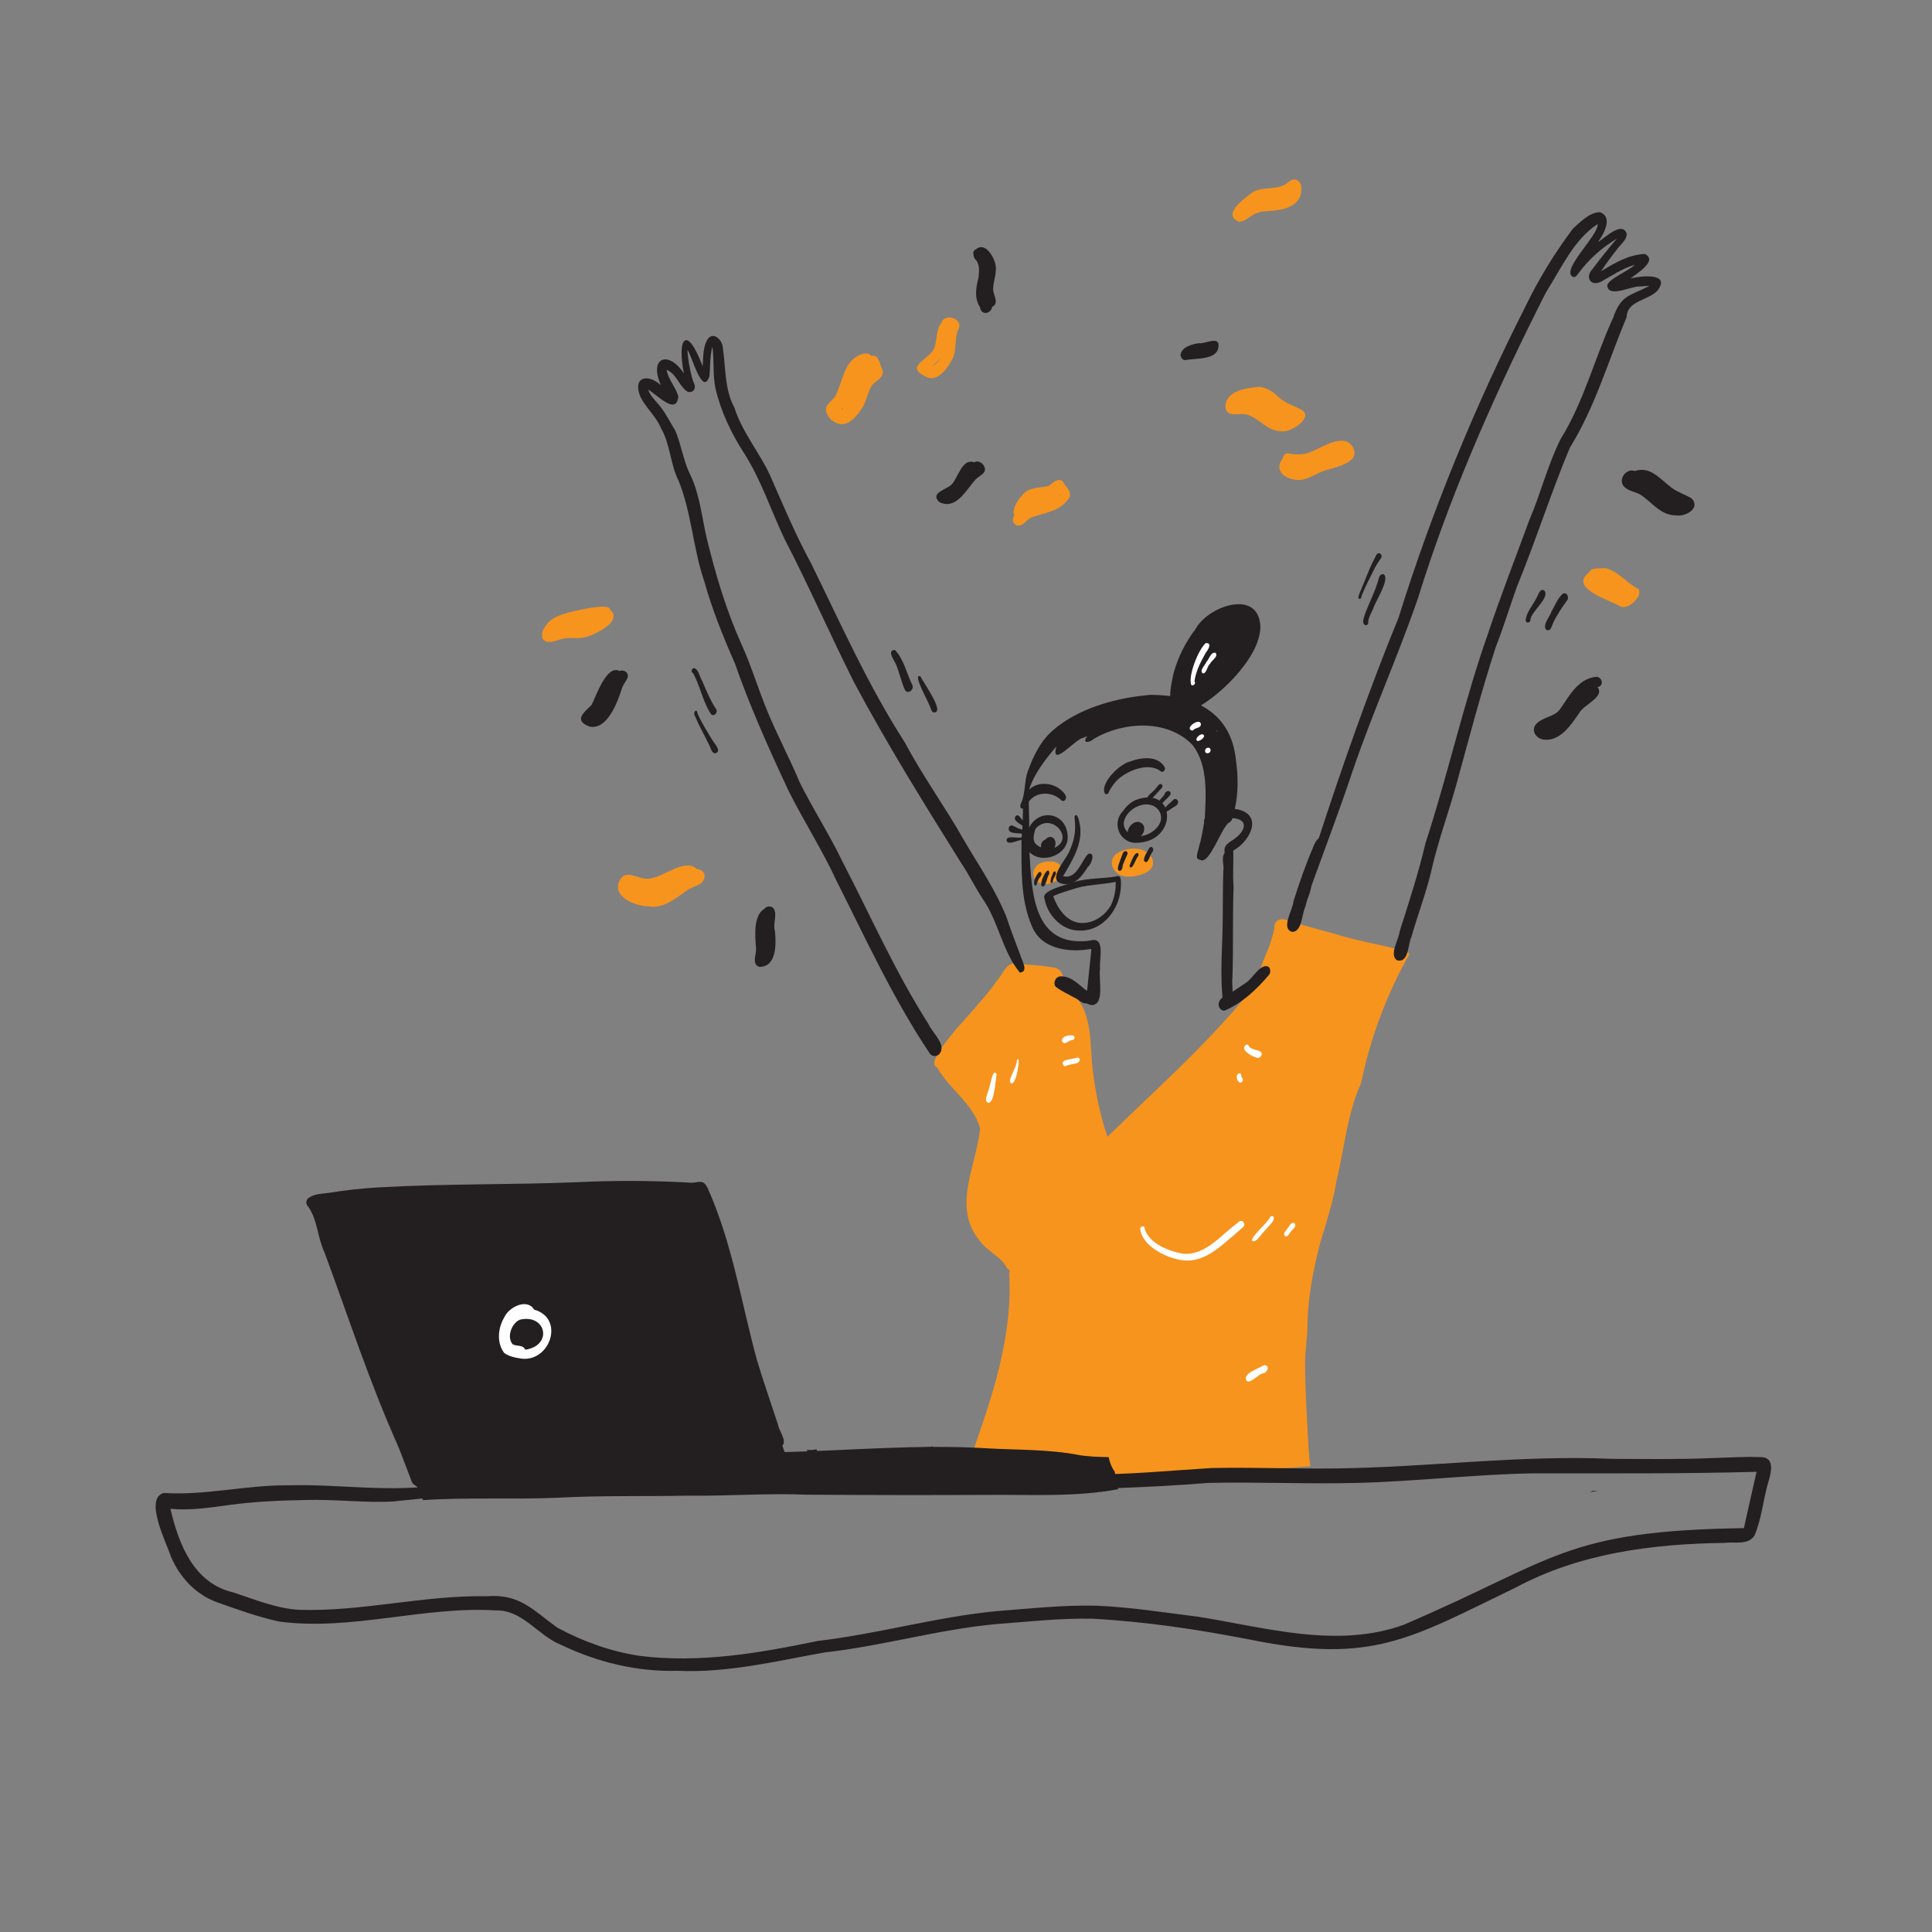 <?xml version="1.0" encoding="utf-8"?>
<!-- Generator: Adobe Illustrator 18.1.0, SVG Export Plug-In . SVG Version: 6.00 Build 0)  -->
<svg version="1.1" id="Layer_1" xmlns="http://www.w3.org/2000/svg" xmlns:xlink="http://www.w3.org/1999/xlink" x="0px" y="0px"
	 viewBox="0 0 2000 2000" enable-background="new 0 0 2000 2000" xml:space="preserve">
<rect x="0" y="0" width="2000" height="2000" fill="#808080" stroke="none"/>
<g>
	<path fill="#231F20" d="M1648.9,1543.3c1.8,0.1,3.6,0.3,5.4,0.4c-2.8,0.3-5.6,0.5-8.4,0.8
		C1646.9,1544.1,1647.9,1543.7,1648.9,1543.3z"/>
	<path fill="#F7941D" d="M1151.8,1530.9c-21.8-1.8-43.6-3.4-65.6-3.4c-13.5-0.5-87.6,4.2-81.7-17.5c21.8-61.8,44.4-125.9,40.1-192.3
		c1.2-1.1,0.6-3.5-1-3.9c-0.3-0.4-0.7-0.8-1.2-1c-5.5-11.8-20.8-17.5-28.3-28.5c-29-35-3.1-77.8,0.5-116.4
		c-7.1-25.2-32-40.7-44.6-63c-15.3-5,36.2-56.8,42.1-64.9c-0.2,0.2-0.4,0.4-0.6,0.6c7.7-8.3,14.8-17.2,21.4-26.5c0,0,0,0,0,0
		c4.9-5.6,7.9-15.2,15.9-16.7c13.4,1.2,27.1,1.6,40.5,3.9c6.6,0.7,9.6,4,11.3,10c3.9,8.5,9.5,15.8,15.3,23
		c13.6,19,12.8,43.8,14.5,66.1c2.6,25.9,7.7,51.7,16,76.4c49-47.9,100.8-93.4,144.3-146.6c11-15.2,15.6-33.6,23.2-50.5
		c2.2-6.3,4.1-12.7,5.4-19.2c-0.5-3.2,1.2-6.8,4.2-8.2c5.6-2.4,11.7,1.5,17.2,2.9c14.3,4.4,28.8,8,43.2,12.2
		c20.2,6.3,41.1,9.6,61.5,15c4.6,1.3,11.1,0.4,13.5,5.5c-23.4,41.2-40.3,86.8-49.9,133.2c-14.5,32-17.2,67.7-25.5,101.5
		c-3.5,21.9-10.5,42.9-16.9,64.2c-7.6,29.4-13.3,59.6-13.2,90.1c0-0.2,0-0.3,0-0.5c0,0.2,0,0.4,0,0.6c0,0,0-0.1,0-0.1
		c0,0,0,0.1,0,0.1c0,0,0,0,0,0c0,0,0,0,0,0.1c0,0,0,0,0-0.1c-0.7,10.8-2.1,21.5-2.4,32.2c0,0,0-0.1,0-0.1c0,0.1,0,0.1,0,0.2
		c0,0,0-0.1,0-0.1c0,0.2,0,0.5,0,0.7c0,0,0,0,0-0.1c0,30.2,2.1,60.4,3.7,90.6c0,0,0-0.1,0-0.1c0.4,5.9,0.9,11.8,1.8,17.6
		c-33.5,2.6-67.1,4.7-100.7,6.1C1221.2,1526.4,1186.6,1531.3,1151.8,1530.9z"/>
	<path fill="#F7941D" d="M1081.1,914.8c-13.9,0.4-15.2-17.1-3.2-21.6c7.4-2.7,20.5-2.8,21.1,7.6
		C1099.7,910.4,1089.5,915.9,1081.1,914.8z"/>
	<path fill="#F7941D" d="M1167.8,907.5c-12.1,0.8-22.9-13.1-13.1-22.9c10.3-8.1,31.1-9.5,37.9,3.7
		C1198.4,902.6,1178.4,907.7,1167.8,907.5z"/>
	<path fill="#F7941D" d="M1049.2,531.4c-0.2-7.8,5.6-15.2,10.7-20.7c6.9-6.8,16.9-5.3,25.5-7.6c4.6-2.8,9.5-9.4,15.1-4.4
		c8.5,11.8-11.6,19.7-21,19.9C1060.7,515.3,1056.4,543.6,1049.2,531.4z"/>
	<path fill="#F7941D" d="M1052.1,543.7c-7.5-4-1.3-13.3,3.1-17.3c0.6-8.8,12.3-9.7,18.7-13c6.6-1.5,19.3-8.9,23.1-0.1
		c0.6-0.5,1.1-1,1.6-1.6c-1.1-2.9-4-4.8-4.8-7.8c0,0,0,0,0,0c0.7-13.6,19.7,6.1,12.1,12.6c-8.8,13.1-25.1,14.2-38.5,19.3
		C1062.2,538.2,1058.6,546,1052.1,543.7z"/>
	<path fill="#F7941D" d="M1325.8,446.3c-13.3,0.2-21.6-12.6-33.5-16.5c-7.5-3.7-21.2,3.6-23.6-7.2c-1.6-17.3,20.4-21,33.5-22
		c9.5-0.3,16.8,6,23.2,12.1c6.6,5.1,14.7,7.6,22,11.6c0,0,0,0,0,0C1361,432,1334.8,449.2,1325.8,446.3z"/>
	<path fill="#F7941D" d="M566,664.3c-8.3-2.4-4.5-13-0.3-17.6c4.4-6.3,11.8-9.2,18.9-11.5c5.4-1.9,47-12,46.8-4.3
		c13.4,11.6-12.2,24-21.5,27.5c-7.9,3.3-16.4,1.7-24.6,2.3C578.8,661.5,572.7,665.6,566,664.3z"/>
	<path fill="#F7941D" d="M878.2,433.1c-2.8-0.7-4-3-4.5-5.6c-6-5.4,7.1-43.3,13.1-48.3c8.8-8,16.7,0.5,15,10.4
		C900.5,401.2,892.8,433.9,878.2,433.1z"/>
	<path fill="#F7941D" d="M670.8,938.2c-14.1-0.3-39-10.6-28.6-28.1c6.8-9.9,17.8-0.4,26.8-0.5c15.4,1.3,39.7-22.8,52.6-9.8
		c5-0.1,9,4.4,7.5,9.3c-1.8,7.4-10.9,8.1-16.5,11.7C699.9,929.3,687.5,941.2,670.8,938.2z"/>
	<path fill="#F7941D" d="M1281.7,229.4c-16.8-8.2,7.6-24.8,15.3-30.6c9.5-5.3,20.9-2.6,30.7-6.6c4.9-1.5,8.3-7.6,13.9-6.2
		c7.4,2.5,6.2,12.8,3.8,18.5c-6.4,12.1-22.6,13.5-34.8,14.2C1294.9,219,1291.3,230.4,1281.7,229.4z"/>
	<path fill="#F7941D" d="M1339.7,496.4c-11.9-1.7-20.6-11-11.7-22c-0.1-2,1.3-3.9,3.1-4.7c0,0-0.1,0-0.1,0c0.6-0.3,1.2-0.4,1.8-0.5
		c0,0,0,0,0,0c8.6,1.7,17.2,2,25.3-1.9c12.1-4.9,34.7-20.4,42.9-3.2c0-0.1-0.1-0.1-0.1-0.2c7.6,14.7-18.7,20-28.5,22.9
		C1361.5,489.9,1351.8,499.1,1339.7,496.4z"/>
	<path fill="#F7941D" d="M868.3,438.8c-6.4-1.8-12.4-7.4-13.2-14.3c-0.6-6.8,7.1-9.3,9.7-14.8c7.7-14.1,8.2-34.1,24.3-41.9
		c4-1.9,9.8-3.3,12.9,0.7c8.2-1.9,8.3,8.2,11,13.3c3.7,7.5-4.9,11.7-9.4,16c-5.8,7.2-6.1,17.4-11.4,25
		C887,430.6,878.9,441.1,868.3,438.8z M873.3,424.7c13.8-9.6,11.3-30.4,25.8-39.5c-1.3-2.9-3.7-5.6-3.6-8.9
		c-15.2,10.5-10.5,34.7-24.3,47C871.8,423.9,872.5,424.4,873.3,424.7z"/>
	<path fill="#F7941D" d="M960.5,390.9c-25.3-11.2-1.1-17.1,6.1-29.2c4-8.8,1.7-19.9,8-27.6c3-10.6,23.2-4.3,17.6,6.5
		c-4.5,9.8-1.4,21.1-6.1,30.7C981.3,380.4,972.3,394.2,960.5,390.9z M966,378.8c3.2-2.2,5.8-5.3,7.5-8.8c-2.2,3.2-5,6-7.9,8.6
		C965.7,378.7,965.8,378.8,966,378.8z"/>
	<path fill="#F7941D" d="M1677.7,627.9c-10.7-6.5-54.1-18.9-32.9-35.2c2.7-5.8,11.7-3.9,17-4.6c13.3,3,22.2,15.7,34.2,21.5
		C1701.5,616.8,1685.3,631.6,1677.7,627.9z M1672.5,608.5c-3.1-2.7-6.2-5.3-9.4-7.8c-0.5,0.7-1.1,1.3-1.8,1.8c2.3,1.2,4.6,2.5,7,3.7
		c0,0-0.1,0-0.1,0C1669.7,607,1671.1,607.7,1672.5,608.5z"/>
	<path fill="#F7941D" d="M1668.7,612.5c-3.4-3-7.8-5.8-9.5-10.2c-0.1-7.1,5.8-5.2,9.7-2.2c1.9,0.9,4.5,2,3.8,4.5
		C1678.8,607.2,1674,616.2,1668.7,612.5z"/>
	<path fill="#231F20" d="M972.3,519.7c-10.2-9.8,8.1-12.9,12.9-18.3c6.8-7.1,10.6-27.4,23.5-22.8c5.1-3.4,12.6,3.8,10.6,9.2
		c-1.8,3.9-6.4,5.3-9.2,8.4C1000.3,506.7,989.8,528.6,972.3,519.7z M1004.5,487.7c0.3-0.3,0.7-0.6,1-0.9c0-0.1-0.1-0.2-0.1-0.2
		C1005.1,486.9,1004.8,487.3,1004.5,487.7z"/>
	<path fill="#231F20" d="M1226.9,372.8c-2.7-0.1-4.6-2.5-4.8-5.1c0.7-8.5,11.7-11.3,18.7-12.4c6.3,0.9,18.2-6.3,20.5,0.3
		C1263.3,373.5,1238.5,370.4,1226.9,372.8z"/>
	<path fill="#231F20" d="M1018.8,323.8c-2.4-0.6-4-2.9-4.1-5.4c-6.3-9.5-4.5-20.4-1.8-30.8c0.6-6,1.6-13.6-2.6-18.4
		c-1.8-1.6-2.6-3.9-2.6-6.2c0,0,0,0,0,0c-0.7-1.9,0.6-4.2,2.5-4.8c9.6-8.6,19.3,8.3,20.5,16.7c1.4,8.9-3.2,17.4-2.5,26.3
		c1,5.5,6,13.1-1.2,16.5C1026.8,321.4,1022.7,324.8,1018.8,323.8z"/>
	<path fill="#231F20" d="M610.1,752.1c-16.4-6.3-5.9-14.4,2.2-22.2c4.7-8.7,15.4-42.4,29.2-35.3c4.7-2,10.2,2.3,8,7.4
		c-1.5,3.3-3.9,6.1-5.3,9.5C639.7,725.6,629,756.3,610.1,752.1z M622,735c0.1-0.1,0.2-0.2,0.3-0.3c0,0,0,0-0.1,0
		C622.1,734.8,622.1,734.9,622,735z"/>
	<path fill="#231F20" d="M786.3,1000.9c-8.5-2.4-3.3-12.7-3.6-18.9c-1-11.7-3.2-34.3,8.4-41c2.3-3.1,6.7-3.5,9.5-0.9
		c4.7,6.6-0.9,15.9,1.6,23.6C803.5,976.6,804.3,1000.8,786.3,1000.9z"/>
	<path fill="#231F20" d="M1597.7,765.6c-7.1-1-12.9-8.8-8.1-15.3c6.5-8.4,19.6-7.6,25.7-16.6c9-13.2,18.2-30.5,35.7-32.9
		c7.2-1.6,10.5,9.1,2.8,10.5c7.8,10.4-14.6,18-19.2,27.1C1626.2,750.6,1614.7,768,1597.7,765.6z"/>
	<path fill="#231F20" d="M1734.8,533.5c-16.1,0.1-25-14.3-37.5-21.9c-5.8-3-13.6-3.6-17.3-9.5c-4.2-7.6,4.3-17.6,12.4-14.5
		c19.3-6.5,29.7,14.6,45.1,21.5c4.6,2.6,9.9,4.2,14.2,7.3C1760.4,526.7,1744.1,535.3,1734.8,533.5z"/>
	<path fill="#231F20" d="M701.5,1729.6c-41.9,1.2-83-8.8-120.8-26.9c-23.8-9.5-39.6-36.2-67.2-35.6c-75.2-4.6-149.7,21.5-224.6,11.5
		c-22.1-4.8-43.6-12.6-64.9-20.2c-21.7-8-38.2-26-47.1-47.1c-4.4-13.7-28.3-60.5-7.2-65.8c42.9,2.8,85.3-8.3,128.3-7.9
		c53.5-1.6,106.8,8.1,160.1-0.9c4.3-0.9,7.7,3.9,4.4,7.4c-16.4,8.1-36.8,7.8-54.9,10.2c-30.6,1.7-61.2-2.5-91.9-1.5
		c-26.3,0.5-52.6,1.6-78.7,5.2c-20.1,2.7-40.3,5.9-60.6,3.9c8.7,36.8,24,76.8,64.8,86.5c-0.3-0.1-0.6-0.2-0.8-0.3
		c22.7,7.4,45.3,17,69.4,18.4c65.3,2,129.5-15.4,194.8-14.1c33.9-2.6,47.6,14.9,72.6,32.7c26.3,14.1,55.2,24.6,84.7,29
		c62.1,7.9,124-2.8,184.7-15.4c62.3-7.3,122.9-24.9,185.3-30.9c-0.3,0-0.5,0-0.8,0.1c34.5-2.7,69.1-6.5,103.7-5.7
		c35.3,1.4,70.3,7.1,105.3,11.4c70.1,11.1,143.9,33.5,213.5,8.2c0,0-0.1,0-0.1,0c157.8-67.6,165.4-97,351.8-99.9
		c4.2-19.5,8.8-38.9,13.1-58.3c-77,2.2-154,1.5-231.1,1.6c-60.8,1-121.3,8.4-182.1,9.9c-51.5,1.3-103-1.1-154.5,0
		c-63.1,5.2-126.4,6.5-189.7,7.9c-10.4,0.1-20.8,0.2-31.2,0.1c-6,0.1-15.8,0.2-14.2-8.5c1.2-6.1,7.1-7.7,12.6-6.6
		c7.8,0.3,15.6,0.1,23.4,0.1c24.7,0,49.3-1.5,74-1.9c42.9,0.5,85.6-3.9,128.4-6.5c43.3-0.9,86.5,1,129.8,0.4
		c95.1-1.2,189.7-14.1,284.9-9.9c34.5,0.1,69,0.7,103.4-0.8c16.9-0.5,33.9-1.6,50.8-1c14.5,0.1,10.7,15.9,7.8,25.3
		c-5.5,18.3-6.9,38.2-14.4,55.8c-6.6,10.4-20.8,6.3-31.2,7.7c-74.4,1-149.6,10.6-216,46.2c-109.3,52.8-148.2,79.6-274.6,54
		c-54-10.5-108.7-18.8-163.6-21.7c-33.4-0.7-66.7,3.1-100,5.6c-59.7,5.5-117.6,22.7-177.3,29.3
		C803.4,1719.6,753.1,1732,701.5,1729.6z"/>
	<path fill="#231F20" d="M1175.9,872.5c-8.4,0.2-16.1-5.7-18.2-13.8c0,0.2,0.1,0.3,0.1,0.5c-2.3-6.6-0.4-14.6,4.6-19.4
		c3.4-5.1,8-9.5,13.8-11.9c-0.1,0.1-0.3,0.1-0.4,0.2C1217.8,812.5,1220,872.1,1175.9,872.5z M1181.6,865.4
		c11.7-1.4,25.9-13.9,18.2-26.2c-9.4-13.1-30.6-4.4-35.5,8.7C1159.9,858.6,1171.4,868,1181.6,865.4z"/>
	<path fill="#231F20" d="M1173.1,866.9c-12.7-1.7-1.4-19.7,7.3-15.5C1189.5,855.4,1182,871,1173.1,866.9z"/>
	<path fill="#231F20" d="M1187.9,828.9c-2.5-4.8,6.4-9.1,8.7-13c1.8-1.4,3.4-5.9,6.1-3.8c0.9,0.9,0.9,2.5,0.1,3.5
		C1200.5,817.6,1189.7,831.1,1187.9,828.9z"/>
	<path fill="#231F20" d="M1199.2,833.5c-1.8-4.3,5.1-7.9,6.6-11.9c1.9-4.8,8.4-2.7,5.1,2c0,0,0-0.1,0.1-0.1
		C1207.8,826.5,1203.1,832.7,1199.2,833.5z"/>
	<path fill="#231F20" d="M1204.3,838.7c2.5-4.3,7.1-7.4,10.6-11c2.3-1.8,5.2,0.6,4.6,3.3c-0.4,2.5-3,3.5-4.8,4.8c0,0,0,0,0,0
		C1212.4,836.6,1204.5,844.3,1204.3,838.7z"/>
	<path fill="#231F20" d="M1143.9,821.7c-5.9-10.5,15.5-31.3,25.8-33.3c11.4-4.5,28.7-6.6,35.9,5.7c0.8,1.3,0.3,3.1-0.7,4.1
		c-1,0.9-2.7,1.2-3.6,0.1c-12.5-10-36.3,0-46.1,10.6c0.1-0.2,0.3-0.3,0.4-0.4c-0.1,0.2-0.3,0.3-0.4,0.5c0,0,0-0.1,0.1-0.1
		c-0.1,0.1-0.2,0.2-0.3,0.3c0,0,0.1-0.1,0.1-0.1c-3.1,3.6-6,7.5-7.7,11.9c0,0,0,0,0,0C1146.7,822.1,1145,822.5,1143.9,821.7z"/>
	<path fill="#231F20" d="M1101.4,915.2c-20-2.9,2.7-25.3,6-34.8c0,0,0,0.1-0.1,0.1c3.8-8.3,6.1-17.5,5.6-26.7c0,0.1,0,0.3,0,0.4
		c0-2.9-0.4-5.8-0.6-8.7c0,0,0,0,0,0c2.8-6.2,5.1,5.4,5.4,7.6c0-0.1,0-0.1,0-0.2c0,0.1,0,0.2,0.1,0.4c0,0,0,0,0,0
		c0,0.1,0,0.3,0.1,0.4c0-0.1,0-0.2-0.1-0.4c0,0.2,0.1,0.4,0.1,0.5c0,0,0,0,0,0c3.3,19.7-8,37.1-17.4,53.3
		c14.2,3.3,18.4-15.2,25.9-23.1c8.3-2.6,3.3,11.2-0.2,13.3C1120.8,906.2,1112.9,916.8,1101.4,915.2z"/>
	<path fill="#231F20" d="M1071.3,916.7c-2.6-3.7,1.2-9.9,3.6-13.2c0.7-0.9,2-1.2,2.8-0.3c2,2.7-2,5.1-2.8,7.6c0,0,0,0,0,0
		c0,0.1-0.1,0.2-0.1,0.3c0,0,0-0.1,0.1-0.1c-0.7,1.5-1.5,3-1.9,4.7c0,0,0,0,0,0C1072.9,916.4,1072,917.1,1071.3,916.7z"/>
	<path fill="#231F20" d="M1078.5,917.3c-3.4-2.8,7.5-24.5,7.8-12.7C1083.8,907.1,1082.4,920.5,1078.5,917.3z"/>
	<path fill="#231F20" d="M1087.7,913.7c-0.8-3.4,1.5-7.3,2.6-10.6c0.3-0.8,1.3-1.3,2.1-0.9c2.3,2.4-1.8,6.1-2.2,8.8
		c0-0.1,0-0.1,0.1-0.2c-0.1,0.4-0.3,0.8-0.4,1.2C1090.3,913.3,1088.7,914.9,1087.7,913.7z"/>
	<path fill="#231F20" d="M1157.2,899.2c0.2-3,1.4-5.8,2.4-8.6c0,0,0,0,0,0c0-0.1,0.1-0.2,0.1-0.4c0,0,0,0,0,0
		c0.1-0.4,0.3-0.8,0.4-1.2c0,0,0,0.1,0,0.1c1.5-2.5,1.9-8.9,5.9-7.9c1.2,0.6,1.5,2.2,1,3.3c-1.2,2.5-2.3,5.1-3.3,7.7c0,0,0,0,0-0.1
		c0,0.1-0.1,0.2-0.1,0.2c0,0,0,0,0,0c-0.1,0.4-0.3,0.8-0.4,1.2c0,0,0-0.1,0-0.1c-1.6,2.5-0.5,6.9-3.5,8
		C1158.3,901.9,1157.2,900.6,1157.2,899.2z"/>
	<path fill="#231F20" d="M1170.7,898.1c-1.2-0.1-1.7-1.6-1.2-2.5c0,0,0,0.1-0.1,0.1c1.5-2.9,4.7-13.8,8.5-12.5c0.9,0.6,1,2,0.4,2.9
		C1175.9,888.7,1173.3,897.7,1170.7,898.1z"/>
	<path fill="#231F20" d="M1184.3,891.1c-0.5-4.6,3.4-8.9,5.2-13c3.2-3.8,5.9,1.4,3.2,4.3c0-0.1,0.1-0.1,0.1-0.2
		c-0.1,0.2-0.3,0.5-0.4,0.7c0-0.1,0.1-0.1,0.1-0.2c-0.1,0.1-0.1,0.2-0.2,0.3c0,0,0,0,0,0C1190.1,885.5,1188.4,896.2,1184.3,891.1z"
		/>
	<path fill="#231F20" d="M1266.1,1037.8c-3.6-30-0.3-60.5-0.3-90.6c0.2-15.3,0-30.6,0.6-45.9c1-6-2.5-13.3,1.4-18.5
		c-1.6-8.2,4.6-10.5,10.1-14.4c10.9-7.8,15.7-20.1-2-21.5c-0.8,2.9-3.4,5.7-6.6,5.4c-2.2,1.6-4.3,3.9-7.1,4.6
		c-3.7,6.3-5.7,20.9-11.6,24.2c-1.7,3.2-3.1,12.2-8.4,8.9c-6.1-0.6-1.6-9-1.2-12.7c2.6-8.6,4.1-17.5,5.6-26.4
		c-0.5-1.1-0.2-2.4,0.6-3.3c1.1-25.2,3.6-54.9-12.4-76.1c-26-27.4-72-24.7-102.5-6.6c0,0,0,0,0,0c-4.5,4.1-12.7,5.1-6.8-2.8
		c-1.7,0.6-3.4,1.3-5,2c0.1,0,0.2-0.1,0.3-0.1c-7.4,1-33.5,32.1-27.3,8.8c-11.2,13.2-23.1,28.1-28.2,44.8c8-8.3,22.3-7.7,31.3-1.2
		c3.2,2.6,9.5,7.6,5.9,11.9c-1.1,1.1-2.8,1.2-3.9,0.1c-8.9-9.2-26.1-9.4-33.6,1.6c0,8.9,0.6,17.8,0.4,26.7
		c10.6-20.7,38.7-15.2,39.8,8.5c1.7,19.6-26.4,30.3-39.5,16.9c2.3,42.8,4.3,98.9,62.2,91.7c17.3-5.4,9.6,19.6,10.9,29.2
		c-1.9,9.5,5,35.9-7.6,37.3c-10-0.5-5.9-12.5-5.4-18.9c1.3-11.9,2.5-23.8,3.7-35.7c0,0.3-0.1,0.5-0.1,0.8c0.1-1.4,0.3-2.8,0.3-4.2
		c-23.1,4.1-52.4,0.5-61.8-24.3c0,0.1,0,0.1,0.1,0.2c-0.1-0.2-0.1-0.3-0.2-0.5c0,0,0,0,0,0c0,0,0,0,0,0c0,0,0,0,0,0c0,0,0,0,0,0.1
		c0,0,0,0,0,0c0,0,0,0,0,0c-11.6-27.7-10.3-58.8-10.4-88.3c-3.7,0.2-15,6.2-15.4,0.2c0.2-5.2,11.2-1.8,15.1-2.7
		c0.1-0.1,0.3-0.2,0.5-0.2c0.1-1.3,0.2-2.6,0.3-3.8c-4.3-0.8-15.4,0.6-13.5-6.5c2.5-4.8,7.3,0.7,10.8,1.4c0,0,0,0,0,0
		c0.1,0,0.1,0.1,0.2,0.1c0,0-0.1,0-0.1-0.1c1,0.4,1.9,0.7,2.9,1.1c0.1-1.3,0.2-2.7,0.3-4c-2.7-2.6-10.1-5.3-7.3-9.9
		c3.2-3.5,5.3,2.3,7.5,4.1c0.1-4.1,0.2-8.2,0.3-12.3c-0.2,0.1-0.4,0.1-0.7,0.2c0,0,0,0,0,0c-3.3-0.3-1.9-4.6-0.9-6.6
		c4.2-9.8,2.9-21.4,6.4-31.6c6-16.7,14.2-33.8,28.6-44.8c-0.1,0.1-0.3,0.2-0.4,0.3c0.9-0.8,1.9-1.6,2.8-2.4c0,0,0,0,0,0
		c26.9-20.5,62.7-29.8,96-32.7c45.4-0.1,83.6,18,88.6,67.3c0,0,0,0,0,0c2.4,16.8,2.6,34.1-1.1,50.7c30.1,4.5,17.2,32.7-1.7,43.3
		c0.5,11.9-0.6,23.8,0.3,35.7c0,0,0-0.1,0-0.1c0,0.8,0,1.5,0.1,2.3c0,0,0,0,0-0.1c0,0.2,0,0.4,0,0.5c0,0,0,0,0,0c0,0,0,0.1,0,0.1
		c0,0,0-0.1,0-0.1c-1.2,31.1-0.1,62.3-1.2,93.4c-1.2,7.2,3.6,27-5.4,28.7C1268.4,1040.8,1266.8,1039.6,1266.1,1037.8z M1089.9,867.2
		c3.4,2.3,3.3,7.1,1.6,10.5c20.9-9.1-1.5-36-17.9-21.5c0.1-0.1,0.3-0.2,0.4-0.3c-0.7,0.6-1.4,1.2-2,1.9c-2.6,8.3-4.3,15.5,5.8,19.4
		c-0.8-3.2,1.1-7.1,4.4-8.1C1083.9,866.8,1087.3,865.4,1089.9,867.2z M1260,757.5c0.1-0.1,0.3-0.1,0.5-0.2c-0.5-0.7-0.9-1.4-1.4-2.1
		C1259.4,755.9,1259.7,756.7,1260,757.5z"/>
	<path fill="#231F20" d="M1228.6,737.1c-4-0.4-5.9-5.2-4.6-8.7c-2.1,0.2-4.3-0.7-5.7-2.5c0.4,3.2-2.7,7.8-5.7,4.5
		c-3-10.7,0.1-22.9,2.3-33.6c4.6-16.5,12.3-32.1,22.8-45.7c12.4-23.5,65.2-42.2,67-2.8c0.7,32.3-45.9,77.3-74.4,88.6c0,0,0,0,0,0
		C1229.8,737.2,1229.2,737.2,1228.6,737.1z"/>
	<path fill="#231F20" d="M1244.6,890c-1.5-3.2,3.1-5.9,4.1-8.8c7-10.8,11-23.6,19.1-33.7c2.2-4.2,8.1-4,5.9,1.5
		c-1.6,2.4-3.7,4.4-5.2,6.8C1264,861.1,1251.1,893.1,1244.6,890z"/>
	<path fill="#231F20" d="M1267.6,1046.2c-2.2,0.1-4.2-1.1-5.2-3.1c0,0,0,0,0,0c-2.8-5.2,1.4-10.8,6.6-12c7-4.5,14-9.1,20.9-13.8
		c6.6-4,14.6-20.1,22.9-16.7c2.5,1.9,2.8,5.6,1.2,8.1C1301.5,1023.8,1285.6,1038.7,1267.6,1046.2z"/>
	<path fill="#231F20" d="M1126,1039.2c-0.5-0.2-0.9-0.4-1.4-0.5c-5.1,0.4-8.4-4.6-12.9-6.2c-6.2-3.7-13.4-6.5-19-11.2
		c-2.7-3.6-0.3-9.5,4-10.5c11.8-1.3,20.3,9,29,15.3c-0.2-0.1-0.5-0.3-0.7-0.4c3,1.3,5.3,4,4.6,7.4
		C1139.1,1036.1,1133.3,1043.1,1126,1039.2z"/>
	<path fill="#231F20" d="M1446.2,994.1c-8.6-5.8,2-21.6,2.7-29.9c9.7-30.3,19.5-60.5,26.8-91.5c23.7-72.4,39.9-147.3,65.5-219.1
		c-0.1,0.3-0.2,0.7-0.4,1c13.2-39.2,28.2-77.7,42.5-116.6c11.8-27.5,18.9-56.9,32.3-83.6c24-38.6,35-83.1,53.7-124.1
		c0,0.1-0.1,0.1-0.1,0.2c0.2-0.3,0.3-0.6,0.5-0.9c0,0,0,0,0,0c8.3-24.6,16.9-22.8,37.7-33.6c-3.7,0-7.3,0.3-10.9,0.7
		c0.1,0,0.3,0,0.4-0.1c-8.3-0.5-31.4,12-33.1-0.7c0.2-6.8,22.5-15.5,28.6-21.8c-12.7,3.7-23.6,11.1-35,17.5
		c-10.7,5.3-16.8-4.5-9-12.9c8.2-10.8,16.5-21.5,25.5-31.7c-15.7,9.3-29.6,21.8-40.4,36.6c-1.1,1.6-2.7,3.6-5,3.2
		c-13.6-6.7,25.3-42,25.4-54.3c0,0.2,0,0.5-0.1,0.7c0.1-0.4,0.1-0.9,0.1-1.3c-24.6,16.1-37.3,45.1-52.7,69.4
		c0.1-0.1,0.1-0.3,0.2-0.4c-0.6,1.2-1.2,2.4-1.9,3.5c0.1-0.1,0.1-0.3,0.2-0.4c-3.4,6.7-6.7,13.4-10.1,20c0.2-0.3,0.3-0.6,0.5-0.9
		c-47.7,95.8-90.7,194.4-122.4,296.7c-20.4,59.1-46.1,116.2-66.4,175.3c0.1-0.1,0.1-0.3,0.2-0.4c-0.4,1-0.7,1.9-1.1,2.9c0,0,0,0,0,0
		c-0.1,0.2-0.1,0.3-0.2,0.5c0-0.1,0-0.1,0.1-0.2c-14.1,42.4-30.1,84-45.2,126c-2.3,3.3-10.8,42.3-15.3,29.9c0,0,0,0,0,0
		c0.5-1.7-1-4.1,1-5.1c6.1-26.6,14.1-52.8,23.6-78.4c-0.1,0.3-0.2,0.5-0.3,0.8c25.4-78.1,52.6-155.6,83.7-231.8
		c34.7-111,79-218.8,131.6-322.6c-0.1,0.1-0.1,0.3-0.2,0.4c13.7-28.3,30.2-55.3,49.1-80.4c7.8-7,16.8-16.7,27.8-17.1
		c14.1,5,4.1,22.7-1.8,30.8c7-3.8,24.7-22,29.6-8.7c0.4,6.9-6.7,11.5-10.2,16.7c-5.8,7.3-11.2,14.8-16.4,22.5
		c13.8-8.5,28.9-17.4,45.5-18c13.8,7.1-8.8,20.4-14.8,25.3c9.9-2.5,41.6-6.3,28.2,12.2c-9.5,10.9-31.8,10.4-32.3,27.8
		c-19,45.3-32.7,93.2-58.8,135.3c-20,47.8-35.7,97.5-55.5,145.6c0.1-0.3,0.2-0.7,0.4-1c-7.3,20.8-13.8,41.8-21.8,62.3
		c0-0.1,0.1-0.2,0.1-0.3c-14.9,46-27.3,92.9-40,139.6c-8.5,31-19.8,61.2-26.8,92.6c-5.4,22.9-14,44.9-20.4,67.6
		C1457.4,977.2,1458.6,997.3,1446.2,994.1z"/>
	<path fill="#231F20" d="M962.6,1090.7c-37.8-56.4-66-118.1-96.5-178.6c-15-32.5-34.5-62.7-50.4-94.7c0.1,0.2,0.2,0.4,0.2,0.5
		c-0.7-1.5-1.3-2.9-2-4.4c0.1,0.1,0.1,0.3,0.2,0.4c-19.5-41.8-38.2-83.8-53.4-127.3c-12.1-27.5-23.4-55.4-31.5-84.4
		c-11.8-34.2-13.2-71.1-26.7-104.5c-8.8-17.4-8.5-37.8-18.3-54.5c-4.9-12.1-15.3-20.6-21.1-32.1c-8.6-20.2,6.4-25.2,21.1-12.4
		c-12.9-28.4,7.6-36.7,23.7-12.2c-7.4-38.6,3.8-49.6,19.4-7.4c1-9.7,0-20.6,5.9-28.9c6.1-6.6,13.9,1.7,14.9,8.4
		c3.3,21.4,1.6,43.9,12.2,63.5c8.1,25.5,25.9,46.1,37,70.3c13.5,30.8,26.5,61.7,42.6,91.3c30.7,62.6,59.1,126.5,97,185.2
		c18.4,34.8,41.7,66.6,61,100.9c15.3,26.1,32.8,51.5,44,79.6c4.4,13.1,9.2,26,14.2,38.9c1.4,5.6,9.3,17.8-0.4,18.5
		c-18.3-22.3-22.2-53.5-38.9-77.1c0.2,0.3,0.3,0.5,0.5,0.8c-7.8-11.8-14-24.6-21.8-36.4c0.2,0.3,0.4,0.6,0.5,0.9
		c-38.7-61.9-77.3-123.9-111.7-188.3c-24.7-49-46.6-99.5-71.9-148.3C798,528.5,788,496.7,770,468.7c-13.1-20.3-23.8-42.9-29.3-66.4
		c-3-14.3-1.3-29.1-3.2-43.4c-2.8,9.9-2.1,20.4-3.1,30.5c-7.2,21.9-18.3-21.7-22.7-27.1c0.3,9.6,2.3,19.2,4.6,28.5
		c0.8,3.5,3.2,6.7,3,10.3c-0.5,4.5-5.7,6.3-9,3.4c-7.8-6.2-10.3-17.6-20.2-21.7c1.5,10.3,9.7,17.9,12.1,27.8
		c-2.1,20.4-23.1-3.2-31.3-7.2c2.7,7.3,8.9,12.5,13.5,18.6c5.6,7.4,9.7,15.8,14.6,23.7c6.4,14.8,8.3,31.4,15.7,46
		c9.8,20.6,11.8,43.5,16.9,65.5c9.1,37.2,20,74.1,35.7,109.1c10.7,23.2,17.7,47.7,27.6,71.2c10.2,24.5,22.7,47.9,32.9,72.3
		c13.9,28,31,54.3,44.5,82.5c29.1,56.1,54.7,114.3,88.8,167.7c0,0,0,0,0,0c3.8,9,19.4,21.7,11.2,31.2
		C969.6,1094,965,1093.9,962.6,1090.7z"/>
	<path fill="#231F20" d="M1337.7,964.7c-12.3-3.5,0.8-23.2,1.3-31.7c5.9-18.6,12.3-37.2,20-55.1c6.8-19.7,18.9-10,10.3-3.6
		c-5.6,11.7-8.8,24.5-12.3,37c2.4,8.9-4.2,18.3-5.6,27.2C1347.5,945.8,1348.2,964.5,1337.7,964.7z"/>
	<path fill="#231F20" d="M936.8,714.2c-4.3-8.8-5.6-18.8-9.9-27.7c-1.8-3.9-9-13.6-0.4-13.7c0,0-0.1,0-0.1,0
		c9.3,9.7,12.2,24.5,18.1,36.5C946.6,713.9,939.7,719.3,936.8,714.2z"/>
	<path fill="#231F20" d="M966.8,737.5c-2.2-0.2-2.6-2.7-3.5-4.4c0.1,0.1,0.1,0.3,0.2,0.4c-0.4-3.6-20.3-37.9-10.6-33.2
		C955.1,705.6,978.9,737.9,966.8,737.5z"/>
	<path fill="#231F20" d="M735.9,739.1c-8.4-12.9-11-28.6-18.3-42.1c-2.5-0.8-1.9-4.9,0.5-5.4c5.2,0.7,6.2,9.4,8.8,13.3
		c4.3,9.9,8.3,20,14.3,29C743.8,737.2,739,742.8,735.9,739.1z"/>
	<path fill="#231F20" d="M739.7,779.9c-3.8-1.4-4.2-7-6.3-10.1c-4.7-9.7-10.1-19.1-14.2-29.1c-2.1-3.6,2.2-7.9,2.9-2.2
		c0-0.1,0-0.2-0.1-0.2c0.2,0.7,0.5,1.3,0.8,2c0,0,0,0,0,0c4.3,9.1,9.6,17.6,14.9,26.2C739.8,770.1,748,778.5,739.7,779.9z"/>
	<path fill="#231F20" d="M1413.5,647.2c0,0,0.1,0,0.1,0c-0.1,0-0.2,0-0.2,0C1413.5,647.1,1413.5,647.1,1413.5,647.2
		c-0.1,0-0.2-0.1-0.3-0.1c0,0,0,0,0,0c-0.2-0.1-0.4-0.2-0.6-0.3c0,0,0,0,0,0c-2.9-2.6-0.7-7.2,0.2-10.3c0,0.1,0,0.1-0.1,0.2
		c0.1-0.2,0.2-0.4,0.2-0.6c0,0.1,0,0.1-0.1,0.2c0.1-0.3,0.3-0.7,0.4-1c-0.1,0.1-0.1,0.3-0.2,0.4c0.2-0.4,0.3-0.8,0.5-1.3
		c-0.1,0.1-0.1,0.3-0.2,0.4c4-10.4,9.1-20.4,12.5-31c1.5-3.2,1.4-10.2,6.4-9.4c7.3,4.2-8.3,28.1-10.4,35c-1.9,4.6-4.9,9.2-5.5,14.2
		C1417,645.3,1415.5,647.5,1413.5,647.2z"/>
	<path fill="#231F20" d="M1406.2,618.2c0.1-1,0.5-2.1,0.8-3c0,0.1-0.1,0.2-0.1,0.2c6-13.7,10.7-28.1,18.1-41.2
		c2.9-4.3,7.4,1.3,4,4.4c0,0,0,0,0,0c-1.8,2.6-3.5,5.3-5.1,8c0,0,0,0,0,0c-4.9,9.8-10.1,19.5-14.2,29.7c-0.6,1.3-0.3,3.5-2.1,3.7
		C1406.6,620.1,1406.1,619.1,1406.2,618.2z"/>
	<path fill="#231F20" d="M1579.4,642.3c0.6-9,7.8-16,11.5-24c1.8-2.8,2.9-9,7.4-7.3c7.4,6.9-13.3,22-14,30.4c0,0,0,0,0,0
		C1584.7,644.7,1579.8,645.9,1579.4,642.3z"/>
	<path fill="#231F20" d="M1601,652.2c-5.2-4.4,3.6-14,5.1-19.2c0,0,0,0.1-0.1,0.1c3.8-6.2,6.4-14.1,12.1-18.7c4.3-1.5,6.6,4.4,4,7.3
		c-5.2,7.3-10.3,14.7-14.1,22.8C1606.3,647.4,1605.8,653.9,1601,652.2z"/>
	<path fill="#231F20" d="M1116.6,963.3c-17.5-0.2-32.4-16.1-35.2-32.6c-4.8-9.2,24-14.8,30.2-17.5c14.4-4.6,29.8-3.4,44.5-6
		c0,0-0.1,0-0.1,0c0.1-0.1,0.2-0.1,0.3-0.2c-0.1,0-0.1,0.1-0.2,0.1c5-1.6,4.2,5.9,4.3,8.9C1160.3,940,1142.1,964.7,1116.6,963.3z
		 M1125.1,955.1c10.6-1.6,19.7-8.9,25-18c0,0,0,0,0,0.1c0.1-0.1,0.1-0.3,0.2-0.4c0,0,0,0.1-0.1,0.1c3.2-7.5,5.2-15.8,4.7-24
		c-13.2,2.8-26.8,2.7-39.8,6.2c0.1,0,0.3-0.1,0.4-0.1c-8.5,2.7-17.1,4.9-25.2,8.7C1095.6,942.8,1107.1,958.3,1125.1,955.1z"/>
	<path fill="#231F20" d="M438.2,1552.9c-3.6-3.5-4-9.7-6.5-14.2c-0.6,0.2-1.3-0.2-1.4-0.9c-4.7-1.6-4.9-7.6-6.9-11.5
		c-4.1-10.5-7.9-21.2-12.3-31.6c-28.8-64.5-50.6-131.8-75.1-198c-7.3-15.2-7.2-33.7-16.8-47.4c-2.6-2.4-2.9-6.3-0.2-8.8
		c6-4.9,14.5-4.6,21.8-5.7c16.9-2.8,33.8-4.6,50.9-5.6c68.6-4,137.4-2.6,206-5.4c38.4-1.9,76.9-1.7,115.4,0.4
		c8.3,1.4,14.3-5,19.1,5.1l0,0c0.1,0.2,0.2,0.3,0.3,0.5c0,0,0,0,0,0c25.3,56.3,34.8,118.2,50.9,177.5c6.7,22.6,14.6,44.8,21.9,67.2
		c0.9,7,11.7,19.3,2.4,23.4c0.5,1.8,1,3.6,1.4,5.4c70.4-1.7,140.8-8.3,211.2-4.1c-0.2,0-0.3,0-0.5,0c32.6,1.9,65.4,0.9,97.6,7.1
		c-0.1,0-0.1,0-0.2,0c0.4,0.1,0.7,0.1,1.1,0.2c-0.3,0-0.6-0.1-0.9-0.1c0,0,0.1,0,0.1,0c-0.7-0.1-1.5-0.2-2.2-0.4
		c10.7,1.9,21.6,2.2,32.4,2.4c1,5.4,3.1,10.7,6.3,15.3c1,6,1.9,12.1,3.6,17.9c-43.7,8.3-89.7,5.5-134.3,5.9
		c-62.5,0.3-125.1,0.2-187.6-0.2c-41.1-1.7-82.3,1.5-123.4,1c-44.6,0.9-89.3-0.3-133.8,2.1C531.7,1552.5,484.5,1549.8,438.2,1552.9z
		"/>
	<path fill="#231F20" d="M809,1512.5c-0.4-0.3-0.8-0.6-1-1c-4.3-1.6-4.5-16.1-7.2-20.9c-0.7-0.3-1.2-1-1.2-1.9c0,0,0,0,0,0
		c-2.7-4.1,6.1-8.8,7.3-1.3c2.2,6.1,3.8,12.5,6.5,18.4C815.7,1509,813.2,1514.6,809,1512.5z"/>
	<path fill="#231F20" d="M840.5,1512.1c-3.2-2.8-3.9-7.3-5.2-11.2c3.2,0.3,6.7,0.2,9.9-0.6C847.2,1504.8,848.3,1515.2,840.5,1512.1z
		"/>
	<path fill="#231F20" d="M957.7,1502.5c-1-1.2-0.8-2.8-0.6-4.3c3,0.1,6-0.2,8.9-1C965.3,1500.6,961.3,1506.1,957.7,1502.5z"/>
	<path fill="#FFFFFF" d="M540.1,1406.5c-6.2-1-13.2-2.1-18.2-6c-8-10.6-6.4-26,0.2-36.9c4.6-10.4,23.5-20.1,30.8-7.9
		C584.8,1364.6,569.7,1409.7,540.1,1406.5z M545.2,1397c27.2-5.3,19.7-37-6.9-30.9c-8.8,3.6-14,18.1-7.6,25.5c4,2.3,11,0.4,12.8,5.4
		C544.1,1397,544.6,1397,545.2,1397z"/>
	<path fill="#FFFFFF" d="M1023.1,1141.7c-5.8-2.1,0.9-12.5,1.2-17c1.3-2.4,3.3-19.4,7.4-12.9c0,0,0,0,0,0
		C1030.5,1117.5,1029.7,1141.9,1023.1,1141.7z"/>
	<path fill="#FFFFFF" d="M1046.8,1121.2c-5.2-1,6.6-17.7,5.8-23.5c0,0,0,0,0,0C1057.4,1088.8,1052.3,1124.7,1046.8,1121.2z"/>
	<path fill="#FFFFFF" d="M1100,1078.9c-3-5.9,6.8-8.1,11-6.8c2.5,0.8,1.2,4.7-1.1,4.5c0.1,0,0.2,0,0.4,0c-0.2,0-0.5,0.1-0.7,0.1
		c0.1,0,0.2,0,0.3-0.1c-0.5,0.1-0.9,0.2-1.3,0.4c0.1,0,0.2-0.1,0.3-0.1c-0.3,0.1-0.6,0.2-0.9,0.3c0.1,0,0.2-0.1,0.3-0.1
		C1105.5,1077.7,1102.5,1081.7,1100,1078.9z"/>
	<path fill="#FFFFFF" d="M1101.5,1103.5c-6.4-7.1,9.5-6.8,13.4-8.6c1.3-0.4,2.6,0.4,2.9,1.7c-0.2,5.9-9.7,4.2-13.7,6.7
		c0.1,0,0.2-0.1,0.3-0.1c-0.1,0-0.2,0.1-0.4,0.1c0,0,0,0,0,0C1103.2,1103.7,1102.3,1103.9,1101.5,1103.5z"/>
	<path fill="#FFFFFF" d="M1301.5,1095c-5-0.8-19.8-9.2-10.8-13.8c1.1,0,2,0.8,2.1,1.8c1.4,2.1,4.1,2.8,6.4,3.7
		c-0.1,0-0.3-0.1-0.4-0.1c2.9,1,8.5,1.2,7.1,5.7C1305.3,1094.1,1303.3,1095.6,1301.5,1095z"/>
	<path fill="#FFFFFF" d="M1282.4,1120c-2.4-2.2-3.6-8.2,0.6-8.9c2.8,0,1.6,2.9,2.4,4.4C1288.3,1117.5,1285.3,1122.7,1282.4,1120z"/>
	<path fill="#FFFFFF" d="M1232.8,708.1c0,0.3,0.2,0.5,0.3,0.7c-3.2-9.7,7.5-36.5,15.1-43.1c7.7-0.3,1.6,7.8-0.5,10.9
		c0.1-0.2,0.2-0.3,0.3-0.5c-0.2,0.3-0.3,0.6-0.5,0.9c0,0,0,0,0-0.1c-0.1,0.3-0.3,0.5-0.4,0.8c0-0.1,0.1-0.1,0.1-0.2
		c0,0.1-0.1,0.1-0.1,0.2c0,0,0-0.1,0.1-0.1c-4.9,8.7-9.4,17.9-10.7,27.8C1238.8,707.8,1234,711.6,1232.8,708.1z"/>
	<path fill="#FFFFFF" d="M1245.2,697.1c-4.1-2.8,2.4-8.6,3.7-11.9c2.7-2.8,4.6-10.7,9.4-9.4c3.4,4-4.4,7.9-5.8,11.6
		c0.1-0.1,0.1-0.2,0.2-0.3C1249.4,689.6,1249.3,697.2,1245.2,697.1z"/>
	<path fill="#FFFFFF" d="M1233.6,756.2c-7.4-2.7,8-13.3,9.5-7.1c0.7,3.9-3.7,4.2-6.3,5.4C1235.9,755.2,1235.1,756.5,1233.6,756.2z"
		/>
	<path fill="#FFFFFF" d="M1238.9,766.5c-2.1-2.7,5.3-8.6,7.2-5.5C1248.2,763.3,1240.2,768.9,1238.9,766.5z"/>
	<path fill="#FFFFFF" d="M1247.5,777.1c0-3.6,5.8-4.5,5.7-0.4C1253.2,780.3,1247.3,781.2,1247.5,777.1z"/>
	<path fill="#FFFFFF" d="M1227.4,1304.9c-17.2-0.9-45.5-14.1-47.1-33.2c0.5-3.2,5.4-2.9,4.6,0.6c0,0,0,0,0-0.1c0,0,0,0,0,0
		c0,0,0-0.1,0-0.1c5,15.3,24.5,22.9,39.2,25.7c-0.1,0-0.3,0-0.4,0c16.5,1.9,30.3-8.7,42-19.1c0,0-0.1,0.1-0.1,0.1
		c1.1-1,2.3-1.9,3.4-2.9c-0.1,0.1-0.2,0.2-0.3,0.2c0.2-0.1,0.3-0.3,0.5-0.4c0,0,0,0-0.1,0.1c0.8-0.7,1.5-1.3,2.3-2
		c0,0-0.1,0.1-0.1,0.1c3.7-3.1,7.4-6.2,11.2-9.2c4-3.1,7.7,3,4.1,5.8c-2.7,2.4-5.5,4.8-8.2,7.2c0,0,0.1,0,0.1-0.1
		C1263.8,1290,1248.2,1305.7,1227.4,1304.9z"/>
	<path fill="#FFFFFF" d="M1296.6,1284.7c-3.9-2.6,16.2-19.4,18.3-24.9c0.7-0.9,2.1-1.3,3.1-0.7c3.2,4.3-6.1,10.9-8.3,14.6
		C1306.2,1276.3,1300.9,1286.7,1296.6,1284.7z"/>
	<path fill="#FFFFFF" d="M1330.3,1279.6c-2.8-2.5,1.3-5.7,2.5-8c1.9-2,3.6-7.1,7.1-5.5c3.6,3.7-3.5,7.5-5,10.8
		C1333.9,1278.4,1332.4,1280.8,1330.3,1279.6z"/>
	<path fill="#FFFFFF" d="M1290.5,1429.5c-4.9-7.9,12.4-12.5,17.3-16c7.2-1.4,5,7.4-0.6,8.3
		C1302.1,1422.9,1294.6,1432.6,1290.5,1429.5z"/>
</g>
</svg>
